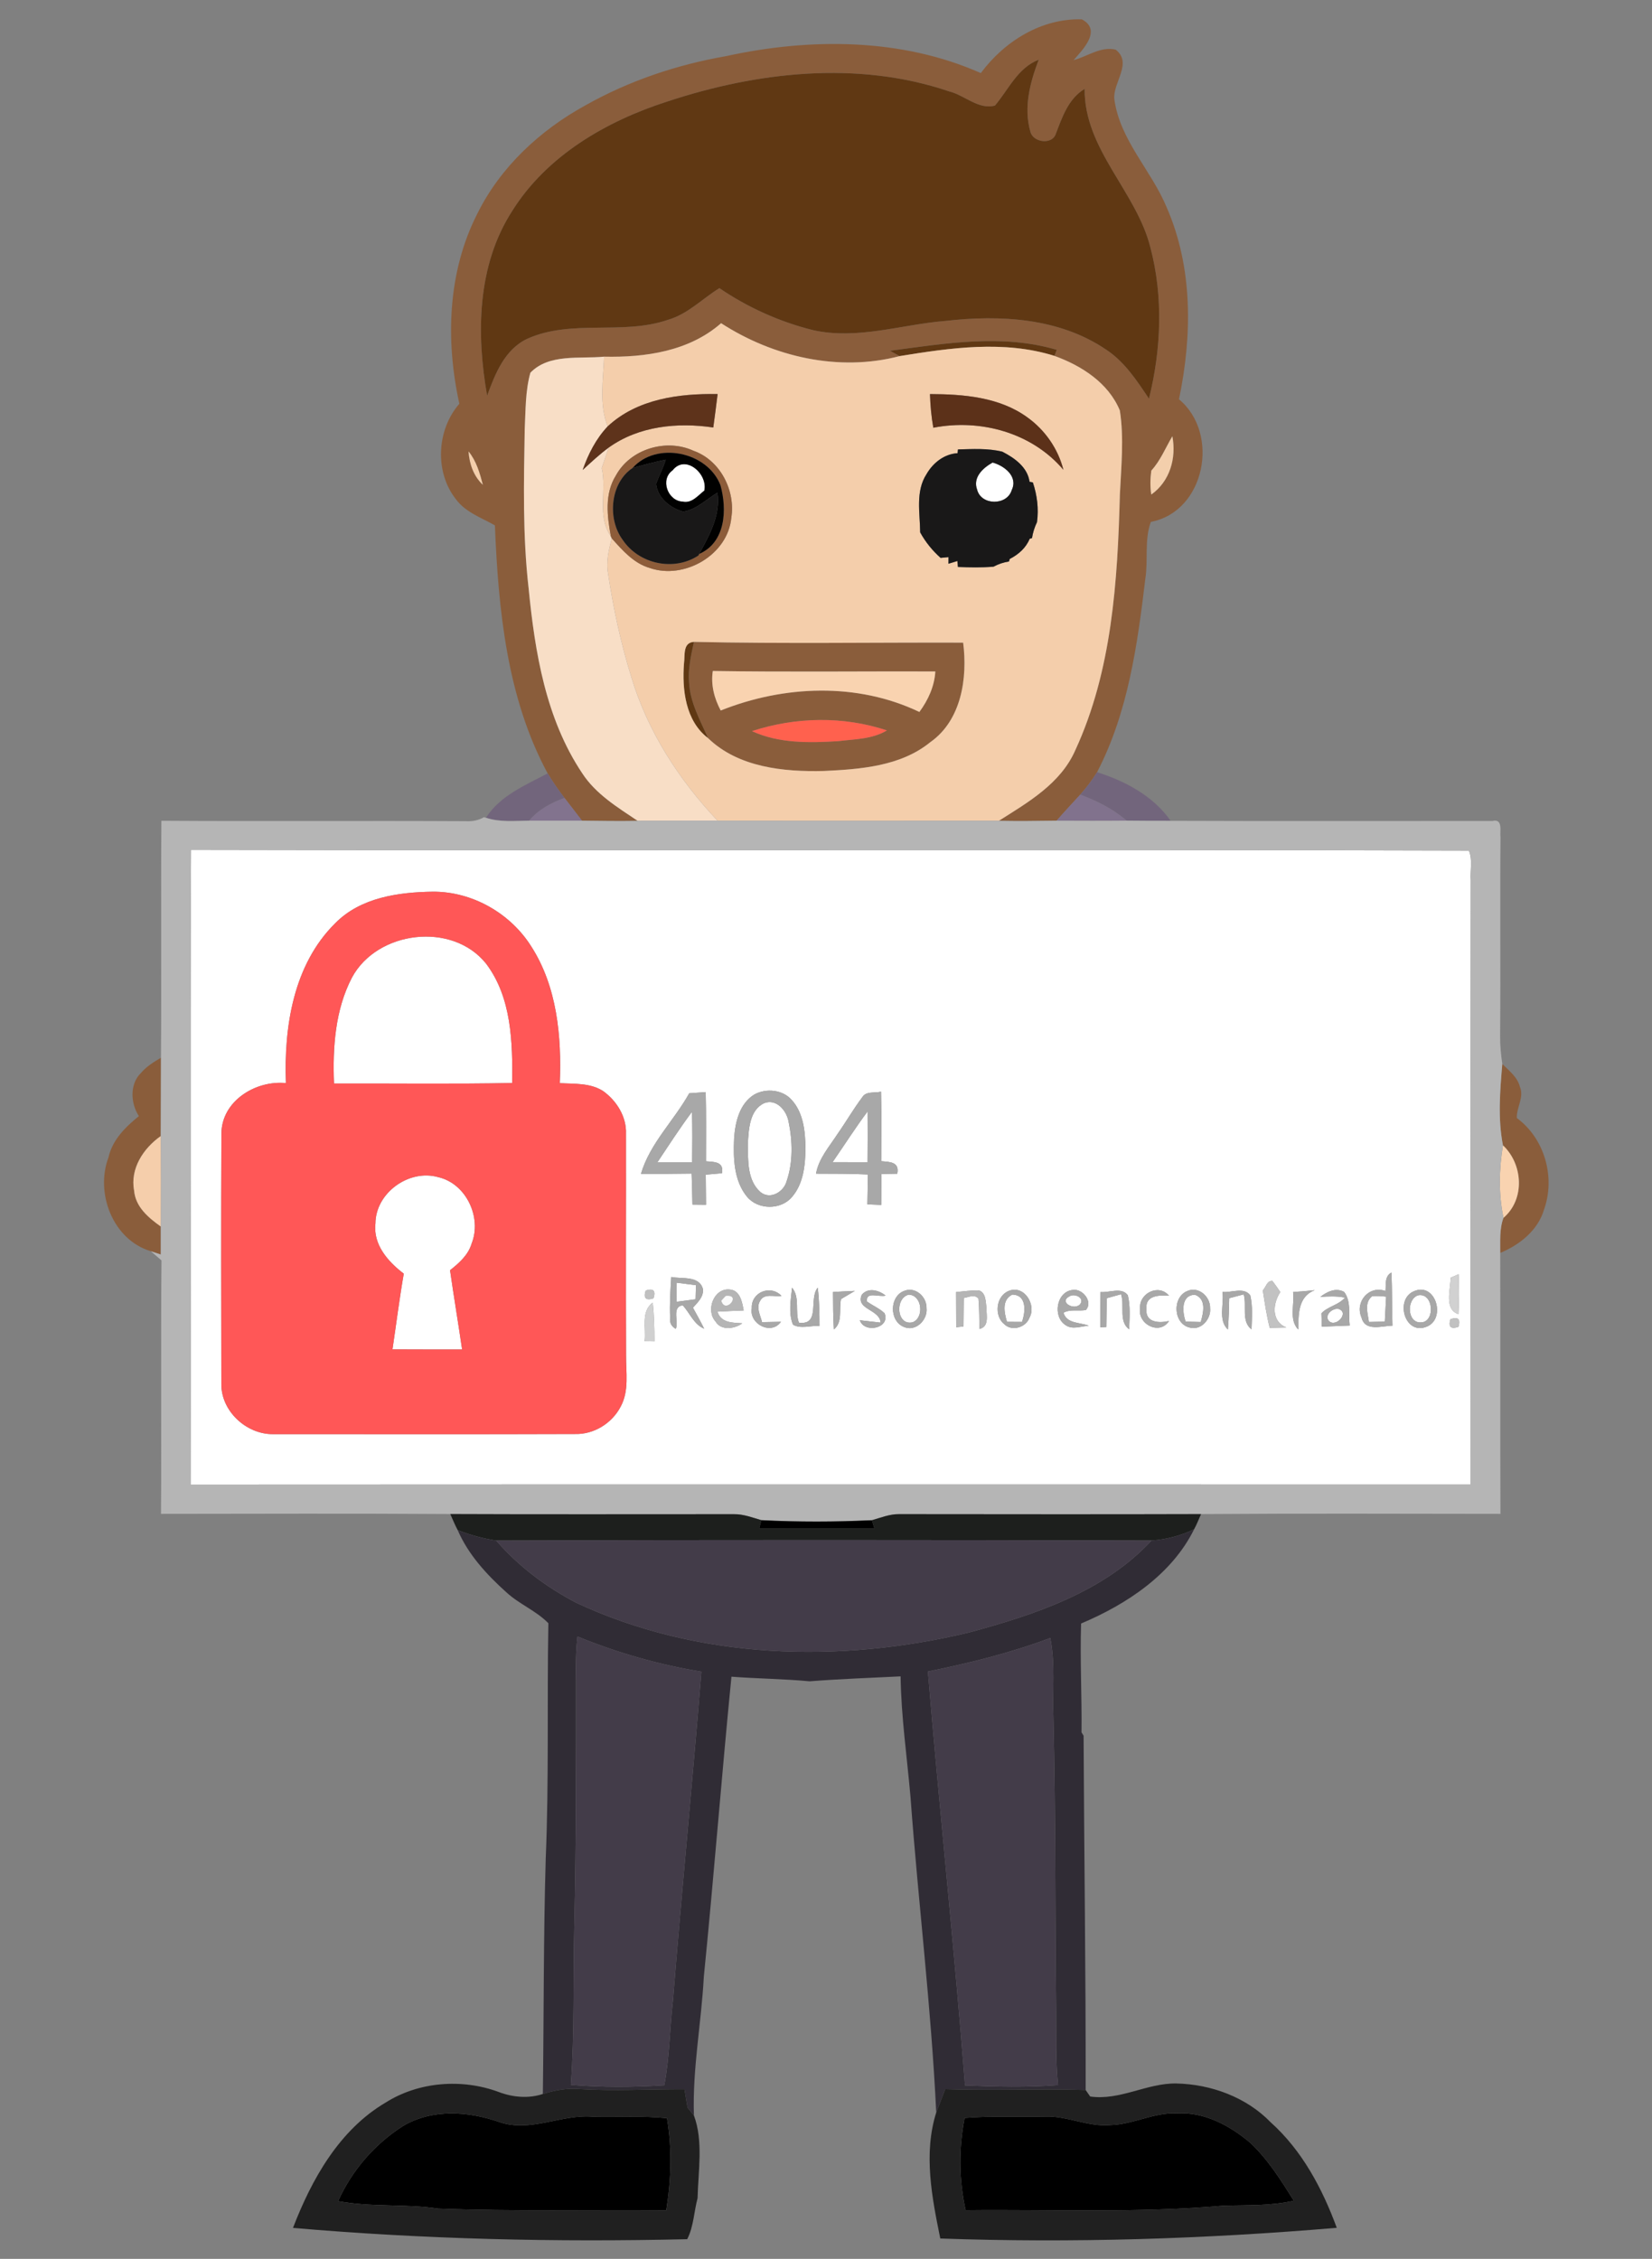 <?xml version="1.0" encoding="UTF-8" ?>
<!DOCTYPE svg PUBLIC "-//W3C//DTD SVG 1.1//EN" "http://www.w3.org/Graphics/SVG/1.1/DTD/svg11.dtd">
<svg width="351pt" height="480pt" viewBox="0 0 351 480" version="1.1" xmlns="http://www.w3.org/2000/svg">
<rect x="0" y="0" width="351" height="480" fill="#808080" stroke="none"/>
<g id="#ffffffff">
<path fill="#ffffff" opacity="1.00" d=" M 142.91 99.94 C 145.64 96.46 150.43 100.70 149.65 104.25 C 148.29 105.30 147.00 107.02 145.04 106.59 C 141.90 106.47 140.17 101.89 142.91 99.94 Z" />
<path fill="#ffffff" opacity="1.00" d=" M 207.61 104.05 C 206.64 101.44 208.86 99.42 210.90 98.29 C 213.37 98.96 216.36 101.24 214.96 104.14 C 213.97 107.48 208.46 107.44 207.61 104.05 Z" />
<path fill="#ffffff" opacity="1.00" d=" M 40.50 315.47 C 40.59 270.51 40.40 225.55 40.59 180.59 C 131.09 180.79 221.60 180.48 312.09 180.75 C 312.92 182.68 312.34 184.96 312.48 187.03 C 312.43 229.84 312.46 272.64 312.47 315.45 C 221.81 315.45 131.16 315.42 40.50 315.47 M 71.22 196.19 C 62.34 204.96 60.30 218.19 60.75 230.15 C 54.31 229.52 47.05 233.96 47.04 240.94 C 46.96 258.65 46.99 276.36 47.03 294.07 C 46.95 299.80 52.28 304.76 57.92 304.75 C 79.31 304.74 100.71 304.80 122.10 304.72 C 126.17 304.86 130.05 302.45 131.90 298.85 C 133.69 295.52 132.99 291.61 133.02 288.00 C 132.95 272.32 133.03 256.63 133.00 240.95 C 133.15 237.32 131.03 233.92 128.15 231.85 C 125.43 230.09 122.04 230.34 118.94 230.16 C 119.34 220.23 118.37 209.68 112.88 201.12 C 108.45 194.07 100.36 189.45 92.01 189.48 C 84.67 189.58 76.61 190.70 71.22 196.19 M 146.44 232.32 C 143.21 238.12 138.07 242.99 136.19 249.43 C 139.78 249.46 143.36 249.43 146.95 249.38 C 147.03 251.58 147.08 253.78 147.12 255.98 C 147.84 255.99 149.29 256.00 150.01 256.01 C 150.00 253.87 149.97 251.74 149.95 249.61 C 151.09 249.51 152.24 249.41 153.39 249.31 C 153.86 246.84 151.78 246.90 150.00 246.77 C 150.01 241.87 150.06 236.97 149.94 232.07 C 148.77 232.15 147.60 232.23 146.44 232.32 M 160.32 232.55 C 157.12 234.47 156.19 238.49 155.97 241.97 C 155.79 246.16 155.92 250.88 158.71 254.29 C 161.05 257.14 165.96 257.16 168.31 254.31 C 170.72 251.49 171.10 247.56 171.14 244.00 C 171.09 240.44 170.72 236.50 168.22 233.74 C 166.29 231.55 162.83 231.20 160.32 232.55 M 183.20 233.17 C 181.31 235.67 179.76 238.39 177.96 240.95 C 176.22 243.64 173.96 246.14 173.38 249.40 C 177.05 249.42 180.73 249.39 184.40 249.57 C 184.36 251.69 184.32 253.80 184.29 255.92 C 185.03 255.95 186.50 256.01 187.24 256.04 C 187.25 253.85 187.27 251.66 187.28 249.47 C 188.12 249.45 189.80 249.42 190.64 249.41 C 191.16 246.88 189.05 246.90 187.23 246.75 C 187.26 241.82 187.33 236.90 187.19 231.97 C 185.89 232.33 184.02 231.79 183.20 233.17 M 294.37 274.34 C 290.88 273.06 287.82 276.65 289.28 279.96 C 290.05 283.04 293.59 281.73 295.86 281.70 C 295.73 277.94 295.81 274.17 295.64 270.41 C 294.14 271.22 294.51 272.94 294.37 274.34 M 308.22 271.51 C 308.18 273.96 306.79 278.27 309.88 279.24 C 310.03 276.41 310.04 273.58 309.92 270.76 C 309.49 270.94 308.64 271.32 308.22 271.51 M 142.38 280.01 C 142.25 281.08 142.65 281.87 143.59 282.38 C 144.23 280.86 142.67 277.60 145.07 277.39 C 146.59 279.02 147.41 281.43 149.61 282.34 C 148.86 280.83 148.05 279.35 147.23 277.88 C 148.23 276.75 149.53 275.59 149.35 273.91 C 148.54 270.99 144.88 271.83 142.62 271.35 C 142.44 274.23 142.26 277.12 142.38 280.01 M 268.31 274.19 C 268.72 276.86 269.11 279.54 269.78 282.17 C 270.66 282.14 272.43 282.10 273.31 282.08 C 270.07 280.79 270.39 277.01 272.03 274.55 C 271.49 273.74 270.92 272.96 270.34 272.19 C 269.20 272.10 268.97 273.53 268.31 274.19 M 137.19 274.23 C 136.66 275.86 137.22 276.41 138.85 275.89 C 139.37 274.26 138.82 273.71 137.19 274.23 M 152.03 280.81 C 153.20 282.81 156.09 282.39 157.71 281.20 C 155.64 281.05 153.18 281.14 152.43 278.72 C 154.29 278.61 156.15 278.54 158.01 278.47 C 157.68 276.68 157.26 274.14 154.97 274.01 C 151.63 273.73 149.91 278.48 152.03 280.81 M 159.73 278.00 C 159.13 281.33 163.85 283.82 165.93 280.87 C 164.92 280.89 162.91 280.93 161.91 280.95 C 161.56 279.49 160.61 277.90 161.49 276.45 C 162.34 274.73 164.54 275.63 166.04 275.38 C 163.76 272.92 159.55 274.57 159.73 278.00 M 168.29 273.63 C 168.03 276.22 167.47 279.00 168.49 281.49 C 170.16 282.45 172.27 281.63 174.12 281.76 C 174.12 279.04 174.08 276.32 173.74 273.63 C 171.79 275.95 174.38 281.67 169.74 281.06 C 168.86 278.67 170.02 275.69 168.29 273.63 M 176.99 274.54 C 177.00 277.19 177.01 279.84 177.17 282.49 C 179.11 280.97 178.21 278.16 178.69 276.05 C 179.67 275.47 180.65 274.89 181.63 274.31 C 180.08 274.37 178.54 274.46 176.99 274.54 M 183.10 275.13 C 181.75 278.29 186.89 278.18 187.11 281.05 C 185.64 280.88 184.17 280.71 182.69 280.55 C 183.67 283.43 189.21 282.23 187.95 279.07 C 186.86 278.02 185.42 277.44 184.21 276.57 C 183.89 274.30 186.88 275.72 188.17 275.30 C 186.72 274.17 184.48 273.51 183.10 275.13 M 192.23 274.27 C 188.98 275.34 188.87 280.67 192.03 281.96 C 194.55 283.09 197.15 280.45 196.86 277.96 C 196.92 275.62 194.58 273.40 192.23 274.27 M 203.13 274.56 C 203.15 277.05 203.16 279.54 203.16 282.04 C 203.55 281.99 204.32 281.90 204.71 281.86 C 204.73 279.84 204.75 277.82 204.77 275.81 C 205.81 275.66 207.04 274.93 207.89 275.95 C 208.09 278.09 208.04 280.25 208.11 282.40 C 210.22 281.87 209.57 279.58 209.60 277.98 C 209.42 276.67 209.51 274.66 207.95 274.19 C 206.33 274.19 204.73 274.40 203.13 274.56 M 214.37 274.30 C 211.59 275.37 211.13 279.64 213.44 281.44 C 215.09 282.98 218.00 282.04 218.74 279.99 C 220.24 277.25 217.61 273.02 214.37 274.30 M 226.37 281.56 C 227.85 282.64 229.71 281.79 231.34 281.71 C 229.47 280.98 226.61 281.31 225.96 278.94 C 227.39 278.16 229.14 278.65 230.70 278.38 C 232.31 276.67 230.04 273.77 227.94 274.11 C 224.46 274.44 223.60 279.75 226.37 281.56 M 233.83 274.55 C 233.80 277.04 233.79 279.54 233.79 282.04 L 235.06 281.98 C 235.09 279.94 235.12 277.90 235.15 275.86 C 236.16 275.58 237.18 275.30 238.19 275.02 C 239.00 277.41 237.62 280.81 239.91 282.47 C 239.99 280.06 240.20 277.60 239.63 275.24 C 238.29 273.43 235.73 274.73 233.83 274.55 M 242.23 277.98 C 241.65 281.37 246.37 283.84 248.38 280.70 C 246.28 281.20 243.27 281.08 243.59 278.10 C 243.30 275.22 246.35 275.18 248.37 275.34 C 246.25 272.73 242.02 274.79 242.23 277.98 M 252.34 274.31 C 248.97 275.59 249.26 281.42 252.90 282.13 C 255.26 282.72 257.37 280.21 257.11 277.97 C 257.19 275.58 254.71 273.30 252.34 274.31 M 259.74 274.53 C 260.12 277.13 258.75 280.48 260.89 282.52 C 261.07 280.30 261.13 278.08 261.17 275.86 C 262.19 275.58 263.22 275.31 264.25 275.05 C 264.95 277.45 263.66 280.78 265.91 282.48 C 265.99 280.08 266.19 277.64 265.65 275.27 C 264.31 273.42 261.67 274.73 259.74 274.53 M 274.74 274.55 C 275.09 277.15 273.81 280.42 275.84 282.52 C 275.89 279.28 275.77 275.54 279.34 274.15 C 277.80 274.32 276.27 274.46 274.74 274.55 M 280.52 275.59 C 282.26 275.46 284.03 275.38 285.76 275.74 C 284.42 277.34 282.14 277.58 280.76 279.08 C 280.78 279.79 280.83 281.20 280.85 281.91 C 282.82 281.83 284.79 281.75 286.77 281.67 C 286.47 279.30 287.13 276.52 285.57 274.51 C 283.79 273.57 281.94 274.49 280.52 275.59 M 300.40 274.39 C 296.35 276.11 298.44 283.69 302.99 281.96 C 307.38 280.42 305.09 272.30 300.40 274.39 M 136.95 284.99 C 137.48 285.00 138.53 285.02 139.05 285.03 C 139.05 282.28 138.98 279.54 138.69 276.81 C 136.10 278.67 137.30 282.27 136.95 284.99 M 308.17 280.33 C 307.68 281.96 308.25 282.50 309.88 281.94 C 310.36 280.30 309.79 279.76 308.17 280.33 Z" />
<path fill="#ffffff" opacity="1.00" d=" M 74.79 207.71 C 80.15 197.76 96.09 195.79 103.27 204.76 C 108.71 211.95 108.93 221.50 108.82 230.13 C 96.21 230.38 83.59 230.19 70.97 230.24 C 70.67 222.60 71.19 214.60 74.79 207.71 Z" />
<path fill="#ffffff" opacity="1.00" d=" M 162.38 234.41 C 164.98 233.42 167.11 235.98 167.54 238.31 C 168.41 242.45 168.52 246.94 167.14 250.99 C 166.53 253.26 163.71 254.97 161.63 253.36 C 158.71 250.86 158.95 246.55 158.89 243.05 C 159.09 240.03 159.20 235.89 162.38 234.41 Z" />
<path fill="#ffffff" opacity="1.00" d=" M 139.69 246.96 C 142.10 243.36 144.44 239.71 147.03 236.25 C 147.13 239.82 147.10 243.39 147.06 246.96 C 144.60 246.97 142.15 246.97 139.69 246.96 Z" />
<path fill="#ffffff" opacity="1.00" d=" M 176.90 246.95 C 179.38 243.37 181.72 239.68 184.33 236.18 C 184.37 239.78 184.34 243.37 184.32 246.97 C 181.84 246.97 179.37 246.96 176.90 246.95 Z" />
<path fill="#ffffff" opacity="1.00" d=" M 79.77 259.99 C 79.79 253.48 86.91 248.37 93.10 250.14 C 99.05 251.48 102.43 258.72 100.20 264.27 C 99.48 266.70 97.53 268.40 95.62 269.92 C 96.42 275.53 97.36 281.13 98.18 286.75 C 93.25 286.75 88.32 286.76 83.39 286.73 C 84.19 281.37 84.86 275.99 85.79 270.65 C 82.46 268.11 79.25 264.51 79.77 259.99 Z" />
<path fill="#ffffff" opacity="1.00" d=" M 143.78 272.57 C 145.14 272.74 146.50 272.91 147.87 273.09 C 147.85 273.84 147.81 275.34 147.79 276.09 C 146.45 276.27 145.10 276.45 143.75 276.62 C 143.76 275.61 143.77 273.58 143.78 272.57 Z" />
<path fill="#ffffff" opacity="1.00" d=" M 193.07 275.11 C 195.99 275.20 196.38 280.09 193.89 280.98 C 190.50 281.78 190.08 275.85 193.07 275.11 Z" />
<path fill="#ffffff" opacity="1.00" d=" M 215.07 275.10 C 218.23 275.14 217.90 278.80 217.14 280.90 C 216.34 280.89 214.75 280.88 213.95 280.88 C 213.37 278.90 212.79 276.25 215.07 275.10 Z" />
<path fill="#ffffff" opacity="1.00" d=" M 227.28 275.44 C 228.25 274.82 230.38 275.69 229.59 277.01 C 228.45 278.69 224.76 276.68 227.28 275.44 Z" />
<path fill="#ffffff" opacity="1.00" d=" M 251.90 280.84 C 251.22 278.82 250.86 275.19 253.90 275.13 C 256.39 276.07 255.68 278.97 255.12 280.92 C 254.32 280.90 252.71 280.86 251.90 280.84 Z" />
<path fill="#ffffff" opacity="1.00" d=" M 291.55 275.42 C 292.54 275.37 293.52 275.41 294.51 275.53 C 294.42 277.30 294.33 279.07 294.23 280.84 C 293.38 280.85 291.70 280.89 290.85 280.91 C 290.61 279.06 289.80 276.81 291.55 275.42 Z" />
<path fill="#ffffff" opacity="1.00" d=" M 301.28 275.25 C 304.62 274.59 305.00 280.93 301.94 281.00 C 298.96 281.22 298.79 276.09 301.28 275.25 Z" />
<path fill="#ffffff" opacity="1.00" d=" M 284.37 278.14 C 286.82 278.87 283.85 282.24 282.31 280.67 C 281.34 279.42 283.12 277.93 284.37 278.14 Z" />
</g>
<g id="#8a5d3bff">
<path fill="#8a5d3b" opacity="1.00" d=" M 208.39 15.53 C 213.41 8.77 221.28 3.86 229.86 4.11 C 234.14 6.39 230.15 10.46 228.10 12.78 C 231.05 12.00 233.87 9.80 237.04 10.55 C 240.72 13.39 236.42 17.53 236.76 21.05 C 237.92 29.76 244.62 36.18 247.88 44.06 C 253.49 56.87 253.31 71.37 250.50 84.85 C 259.25 92.11 256.08 108.70 244.52 110.90 C 243.11 114.76 243.98 118.96 243.35 122.96 C 241.68 136.98 239.69 151.41 233.09 164.09 C 232.04 165.78 230.84 167.38 229.51 168.86 C 227.84 170.70 226.13 172.51 224.50 174.39 C 220.40 174.45 216.31 174.50 212.22 174.42 C 218.46 170.47 225.37 166.50 228.47 159.41 C 236.29 142.48 237.45 123.42 237.94 105.05 C 238.22 99.13 238.85 93.11 237.93 87.22 C 235.51 81.36 229.79 77.70 224.03 75.62 C 224.16 75.30 224.41 74.66 224.53 74.34 C 212.92 70.91 200.82 72.97 189.10 74.54 C 189.61 74.82 190.63 75.38 191.15 75.67 C 178.22 79.07 164.29 75.85 153.21 68.68 C 146.40 74.66 137.10 75.98 128.35 75.79 C 123.15 76.30 116.67 75.09 112.69 79.20 C 111.61 83.07 111.69 87.14 111.49 91.12 C 111.29 102.44 111.03 113.80 112.32 125.06 C 113.66 138.63 115.96 152.73 123.69 164.29 C 126.57 168.74 131.19 171.54 135.49 174.43 C 131.55 174.50 127.60 174.44 123.66 174.39 C 122.43 172.77 121.18 171.17 119.94 169.56 C 118.66 167.88 117.44 166.15 116.36 164.34 C 107.69 148.29 105.89 129.57 105.15 111.64 C 102.27 109.99 98.93 108.88 96.86 106.08 C 92.30 100.29 92.78 91.31 97.60 85.80 C 94.64 72.37 95.09 57.78 101.44 45.36 C 106.34 35.47 114.79 27.64 124.40 22.38 C 133.63 17.17 143.83 13.75 154.26 11.93 C 172.08 8.03 191.50 8.03 208.39 15.53 M 211.40 22.43 C 207.92 23.39 204.92 20.21 201.66 19.42 C 182.24 12.82 160.85 15.25 141.70 21.60 C 128.78 25.76 116.16 33.09 108.82 44.84 C 101.36 56.40 101.18 70.95 103.50 84.08 C 105.21 79.41 107.23 74.25 112.04 71.98 C 121.51 67.75 132.27 71.30 141.95 67.95 C 146.14 66.74 149.22 63.47 152.85 61.23 C 158.88 65.34 165.65 68.38 172.73 70.15 C 182.19 72.27 191.55 68.93 200.95 68.19 C 212.44 66.87 224.98 67.54 234.86 74.19 C 238.88 76.77 241.52 80.83 244.12 84.72 C 246.72 74.28 247.19 63.07 244.43 52.61 C 241.44 40.65 230.36 31.80 230.45 18.89 C 226.99 20.98 225.69 24.88 224.33 28.44 C 223.54 30.86 219.44 30.27 218.92 27.96 C 217.44 22.84 218.86 17.50 220.70 12.68 C 216.20 14.44 214.31 19.00 211.40 22.43 M 244.62 100.00 C 244.39 101.69 244.35 103.40 244.61 105.09 C 248.56 102.30 249.98 97.34 249.09 92.71 C 247.63 95.16 246.57 97.87 244.62 100.00 M 99.55 95.93 C 99.73 98.57 100.62 101.17 102.59 103.02 C 101.94 100.52 101.21 97.96 99.55 95.93 Z" />
<path fill="#8a5d3b" opacity="1.00" d=" M 147.44 136.40 C 166.50 136.82 185.57 136.50 204.64 136.56 C 205.61 144.07 204.28 153.06 197.66 157.71 C 191.36 162.84 182.82 163.46 175.03 163.83 C 166.49 164.04 156.87 163.08 150.43 156.84 C 148.75 153.02 146.60 149.23 146.40 144.97 C 146.16 142.07 146.84 139.21 147.44 136.40 M 153.13 150.98 C 166.54 145.62 182.14 144.97 195.34 151.29 C 197.20 148.76 198.54 145.86 198.73 142.68 C 182.97 142.63 167.21 142.83 151.45 142.58 C 151.00 145.52 151.75 148.39 153.13 150.98 M 159.77 155.36 C 165.46 157.99 171.96 157.87 178.08 157.49 C 181.58 157.06 185.33 157.09 188.44 155.21 C 179.15 152.13 169.05 152.34 159.77 155.36 Z" />
<path fill="#8a5d3b" opacity="1.00" d=" M 29.94 228.01 C 31.11 226.63 32.66 225.67 34.20 224.76 C 34.17 230.31 34.19 235.86 34.15 241.41 C 30.48 244.00 27.62 248.30 28.49 252.97 C 28.77 256.45 31.53 258.76 34.16 260.63 C 34.17 262.61 34.17 264.59 34.16 266.58 C 33.63 266.40 32.58 266.06 32.05 265.88 C 23.97 263.47 20.19 253.53 23.05 245.94 C 23.88 242.22 26.65 239.48 29.51 237.17 C 27.75 234.50 27.51 230.36 29.94 228.01 Z" />
<path fill="#8a5d3b" opacity="1.00" d=" M 319.33 243.37 C 318.22 237.70 318.71 231.81 319.19 226.09 C 320.62 227.52 322.41 228.86 322.93 230.93 C 323.89 233.16 322.18 235.33 322.28 237.58 C 328.19 241.92 330.52 250.17 328.06 257.03 C 326.76 261.46 322.87 264.53 318.75 266.24 C 318.78 263.75 318.56 261.17 319.44 258.79 C 324.06 254.84 323.61 247.40 319.33 243.37 Z" />
</g>
<g id="#603813ff">
<path fill="#603813" opacity="1.00" d=" M 211.40 22.43 C 214.31 19.00 216.20 14.44 220.70 12.68 C 218.86 17.50 217.44 22.84 218.92 27.96 C 219.44 30.27 223.54 30.86 224.33 28.44 C 225.69 24.88 226.99 20.98 230.45 18.89 C 230.36 31.80 241.44 40.65 244.43 52.61 C 247.19 63.07 246.72 74.28 244.12 84.72 C 241.52 80.83 238.88 76.77 234.86 74.19 C 224.98 67.54 212.44 66.87 200.95 68.19 C 191.55 68.93 182.19 72.27 172.73 70.15 C 165.65 68.38 158.88 65.34 152.85 61.23 C 149.22 63.47 146.14 66.74 141.95 67.95 C 132.27 71.30 121.51 67.75 112.04 71.98 C 107.23 74.25 105.21 79.41 103.50 84.08 C 101.18 70.95 101.36 56.40 108.82 44.84 C 116.16 33.09 128.78 25.76 141.70 21.60 C 160.85 15.25 182.24 12.82 201.66 19.42 C 204.92 20.21 207.92 23.39 211.40 22.43 Z" />
<path fill="#603813" opacity="1.00" d=" M 189.10 74.54 C 200.82 72.97 212.92 70.91 224.53 74.34 C 224.41 74.66 224.16 75.30 224.03 75.62 C 213.31 72.27 201.99 73.91 191.15 75.67 C 190.63 75.38 189.61 74.82 189.10 74.54 Z" />
<path fill="#603813" opacity="1.00" d=" M 145.33 140.93 C 145.57 139.24 145.03 136.54 147.44 136.40 C 146.84 139.21 146.16 142.07 146.40 144.97 C 146.60 149.23 148.75 153.02 150.43 156.84 C 145.64 153.20 144.89 146.52 145.33 140.93 Z" />
</g>
<g id="#f4ceabff">
<path fill="#f4ceab" opacity="1.00" d=" M 128.35 75.79 C 137.10 75.98 146.40 74.66 153.21 68.68 C 164.29 75.85 178.22 79.07 191.15 75.67 C 201.99 73.91 213.31 72.27 224.03 75.62 C 229.79 77.70 235.51 81.36 237.93 87.22 C 238.85 93.11 238.22 99.13 237.94 105.05 C 237.45 123.42 236.29 142.48 228.47 159.41 C 225.37 166.50 218.46 170.47 212.22 174.42 C 192.30 174.41 172.38 174.47 152.47 174.40 C 144.26 165.73 137.60 155.40 134.15 143.91 C 131.92 136.74 130.33 129.37 129.21 121.95 C 128.73 119.40 129.33 116.86 129.99 114.41 C 132.25 116.94 134.66 119.71 138.04 120.69 C 145.36 123.24 154.64 117.95 155.38 110.03 C 156.30 104.20 153.02 97.79 147.33 95.78 C 141.56 93.13 133.95 95.38 130.87 101.02 C 128.42 104.90 129.00 109.69 129.79 113.98 C 126.77 109.62 128.97 104.30 127.85 99.47 C 128.34 98.01 128.84 96.56 129.34 95.10 C 135.73 90.52 143.96 89.71 151.55 90.84 C 151.87 88.47 152.19 86.11 152.47 83.74 C 144.26 83.60 135.36 84.77 129.11 90.61 C 127.25 85.85 128.18 80.74 128.35 75.79 M 198.30 90.89 C 208.30 88.95 219.24 91.92 225.94 99.83 C 224.81 95.37 222.04 91.38 218.30 88.70 C 212.38 84.37 204.69 83.76 197.59 83.74 C 197.67 86.14 197.88 88.53 198.30 90.89 M 196.87 100.73 C 194.47 104.41 195.47 109.00 195.51 113.13 C 196.63 115.18 198.11 117.00 199.85 118.55 C 200.27 118.51 201.11 118.43 201.53 118.39 L 201.52 119.79 C 201.99 119.65 202.93 119.36 203.41 119.21 L 203.53 120.48 C 206.05 120.57 208.57 120.63 211.09 120.42 C 212.12 119.86 213.22 119.49 214.39 119.31 L 214.52 118.79 C 216.37 117.84 217.97 116.46 218.77 114.50 L 219.27 114.34 C 219.46 113.16 219.81 112.03 220.33 110.96 C 220.72 108.10 220.36 105.23 219.45 102.51 L 218.75 102.38 C 218.33 99.27 215.55 97.31 212.96 95.98 C 209.87 95.22 206.68 95.43 203.54 95.50 L 203.45 96.30 C 200.62 96.47 198.25 98.34 196.87 100.73 M 145.33 140.93 C 144.89 146.52 145.64 153.20 150.43 156.84 C 156.87 163.08 166.49 164.04 175.03 163.83 C 182.82 163.46 191.36 162.84 197.66 157.71 C 204.28 153.06 205.61 144.07 204.64 136.56 C 185.57 136.50 166.50 136.82 147.44 136.40 C 145.03 136.54 145.57 139.24 145.33 140.93 Z" />
<path fill="#f4ceab" opacity="1.00" d=" M 99.55 95.93 C 101.21 97.96 101.94 100.52 102.59 103.02 C 100.62 101.17 99.73 98.57 99.55 95.93 Z" />
</g>
<g id="#f8dec6ff">
<path fill="#f8dec6" opacity="1.00" d=" M 112.69 79.20 C 116.67 75.09 123.15 76.30 128.35 75.79 C 128.18 80.74 127.25 85.85 129.11 90.61 C 126.63 93.24 124.98 96.49 123.80 99.87 C 125.59 98.22 127.37 96.55 129.34 95.10 C 128.84 96.56 128.34 98.01 127.85 99.47 C 128.97 104.30 126.77 109.62 129.79 113.98 L 129.99 114.41 C 129.33 116.86 128.73 119.40 129.21 121.95 C 130.33 129.37 131.92 136.74 134.15 143.91 C 137.60 155.40 144.26 165.73 152.47 174.40 C 146.81 174.42 141.15 174.40 135.49 174.43 C 131.19 171.54 126.57 168.74 123.69 164.29 C 115.96 152.73 113.66 138.63 112.32 125.06 C 111.03 113.80 111.29 102.44 111.49 91.12 C 111.69 87.14 111.61 83.07 112.69 79.20 Z" />
</g>
<g id="#5e331bff">
<path fill="#5e331b" opacity="1.00" d=" M 129.11 90.61 C 135.36 84.77 144.26 83.60 152.47 83.74 C 152.19 86.11 151.87 88.47 151.55 90.84 C 143.96 89.71 135.73 90.52 129.34 95.10 C 127.37 96.55 125.59 98.22 123.80 99.87 C 124.98 96.49 126.63 93.24 129.11 90.61 Z" />
</g>
<g id="#5c3119ff">
<path fill="#5c3119" opacity="1.00" d=" M 198.30 90.89 C 197.88 88.53 197.67 86.14 197.59 83.74 C 204.69 83.76 212.38 84.37 218.30 88.70 C 222.04 91.38 224.81 95.37 225.94 99.83 C 219.24 91.92 208.30 88.95 198.30 90.89 Z" />
</g>
<g id="#8d5c39ff">
<path fill="#8d5c39" opacity="1.00" d=" M 130.87 101.02 C 133.95 95.38 141.56 93.13 147.33 95.78 C 153.02 97.79 156.30 104.20 155.38 110.03 C 154.64 117.95 145.36 123.24 138.04 120.69 C 134.66 119.71 132.25 116.94 129.99 114.41 L 129.79 113.98 C 129.00 109.69 128.42 104.90 130.87 101.02 M 134.41 99.44 C 129.67 102.57 128.98 110.22 132.29 114.70 C 135.73 119.87 143.18 121.48 148.40 118.04 L 148.56 117.71 C 154.21 115.23 154.50 108.26 153.08 103.12 C 150.34 95.97 139.48 93.73 134.41 99.44 Z" />
</g>
<g id="#f3cfacff">
<path fill="#f3cfac" opacity="1.00" d=" M 244.62 100.00 C 246.57 97.87 247.63 95.16 249.09 92.71 C 249.98 97.34 248.56 102.30 244.61 105.09 C 244.35 103.40 244.39 101.69 244.62 100.00 Z" />
</g>
<g id="#191818ff">
<path fill="#191818" opacity="1.00" d=" M 196.87 100.73 C 198.25 98.34 200.62 96.47 203.45 96.30 L 203.54 95.50 C 206.68 95.43 209.87 95.22 212.96 95.98 C 215.55 97.31 218.33 99.27 218.75 102.38 L 219.45 102.51 C 220.36 105.23 220.72 108.10 220.33 110.96 C 219.81 112.03 219.46 113.16 219.27 114.34 L 218.77 114.50 C 217.97 116.46 216.37 117.84 214.52 118.79 L 214.39 119.31 C 213.22 119.49 212.12 119.86 211.09 120.42 C 208.57 120.63 206.05 120.57 203.53 120.48 L 203.41 119.21 C 202.93 119.36 201.99 119.65 201.52 119.79 L 201.53 118.39 C 201.11 118.43 200.27 118.51 199.85 118.55 C 198.11 117.00 196.63 115.18 195.51 113.13 C 195.47 109.00 194.47 104.41 196.87 100.73 M 207.61 104.05 C 208.46 107.44 213.97 107.48 214.96 104.14 C 216.36 101.24 213.37 98.96 210.90 98.29 C 208.86 99.42 206.64 101.44 207.61 104.05 Z" />
<path fill="#191818" opacity="1.00" d=" M 134.41 99.44 C 136.74 98.80 139.08 98.16 141.45 97.68 C 140.91 99.45 140.01 101.08 139.40 102.82 C 139.68 105.77 142.44 108.02 145.18 108.72 C 147.97 108.28 150.09 106.11 152.43 104.69 C 153.12 109.50 150.76 113.66 148.56 117.71 L 148.40 118.04 C 143.18 121.48 135.73 119.87 132.29 114.70 C 128.98 110.22 129.67 102.57 134.41 99.44 Z" />
</g>
<g id="#010100ff">
<path fill="#010100" opacity="1.00" d=" M 134.41 99.44 C 139.48 93.73 150.34 95.97 153.08 103.12 C 154.50 108.26 154.21 115.23 148.56 117.71 C 150.76 113.66 153.12 109.50 152.43 104.69 C 150.09 106.11 147.97 108.28 145.18 108.72 C 142.44 108.02 139.68 105.77 139.40 102.82 C 140.01 101.08 140.91 99.45 141.45 97.68 C 139.08 98.16 136.74 98.80 134.41 99.44 M 142.91 99.94 C 140.17 101.89 141.90 106.47 145.04 106.59 C 147.00 107.02 148.29 105.30 149.65 104.25 C 150.43 100.70 145.64 96.46 142.91 99.94 Z" />
</g>
<g id="#f9d3b0ff">
<path fill="#f9d3b0" opacity="1.00" d=" M 153.13 150.98 C 151.75 148.39 151.00 145.52 151.45 142.58 C 167.21 142.83 182.97 142.63 198.73 142.68 C 198.54 145.86 197.20 148.76 195.34 151.29 C 182.14 144.97 166.54 145.62 153.13 150.98 Z" />
<path fill="#f9d3b0" opacity="1.00" d=" M 319.44 258.79 C 318.38 253.70 318.50 248.48 319.33 243.37 C 323.61 247.40 324.06 254.84 319.44 258.79 Z" />
</g>
<g id="#ff614eff">
<path fill="#ff614e" opacity="1.00" d=" M 159.77 155.36 C 169.05 152.34 179.15 152.13 188.44 155.21 C 185.33 157.09 181.58 157.06 178.08 157.49 C 171.96 157.87 165.46 157.99 159.77 155.36 Z" />
</g>
<g id="#72657cff">
<path fill="#72657c" opacity="1.00" d=" M 116.36 164.34 C 117.44 166.15 118.66 167.88 119.94 169.56 C 117.10 170.59 114.40 172.03 112.43 174.39 C 109.36 174.41 106.21 174.76 103.25 173.77 C 106.27 169.06 111.61 166.86 116.36 164.34 Z" />
<path fill="#72657c" opacity="1.00" d=" M 229.51 168.86 C 230.84 167.38 232.04 165.78 233.09 164.09 C 239.09 165.97 245.05 169.16 248.73 174.42 C 245.60 174.43 242.47 174.41 239.35 174.38 C 236.49 171.87 233.05 170.19 229.51 168.86 Z" />
</g>
<g id="#81728dff">
<path fill="#81728d" opacity="1.00" d=" M 224.50 174.39 C 226.13 172.51 227.84 170.70 229.51 168.86 C 233.05 170.19 236.49 171.87 239.35 174.38 C 234.40 174.43 229.45 174.41 224.50 174.39 Z" />
</g>
<g id="#82738eff">
<path fill="#82738e" opacity="1.00" d=" M 112.43 174.39 C 114.40 172.03 117.10 170.59 119.94 169.56 C 121.18 171.17 122.43 172.77 123.66 174.39 C 119.91 174.40 116.17 174.39 112.43 174.39 Z" />
</g>
<g id="#b5b5b5ff">
<path fill="#b5b5b5" opacity="1.00" d=" M 102.81 173.66 L 103.25 173.77 C 106.21 174.76 109.36 174.41 112.43 174.39 C 116.17 174.39 119.91 174.40 123.66 174.39 C 127.60 174.44 131.55 174.50 135.49 174.43 C 141.15 174.40 146.81 174.42 152.47 174.40 C 172.38 174.47 192.30 174.41 212.22 174.42 C 216.31 174.50 220.40 174.45 224.50 174.39 C 229.45 174.41 234.40 174.43 239.35 174.38 C 242.47 174.41 245.60 174.43 248.73 174.42 C 271.52 174.51 294.32 174.44 317.11 174.45 C 319.40 173.91 318.64 176.66 318.81 177.93 C 318.69 191.95 318.85 205.98 318.73 220.00 C 318.70 222.04 318.90 224.07 319.19 226.09 C 318.71 231.81 318.22 237.70 319.33 243.37 C 318.50 248.48 318.38 253.70 319.44 258.79 C 318.56 261.17 318.78 263.75 318.75 266.24 C 318.81 284.72 318.72 303.21 318.80 321.69 C 297.60 321.67 276.39 321.58 255.19 321.74 C 233.80 321.81 212.41 321.76 191.02 321.75 C 189.01 321.73 187.14 322.50 185.25 323.04 C 177.44 323.41 169.58 323.43 161.78 323.03 C 159.86 322.48 157.97 321.73 155.95 321.76 C 135.86 321.75 115.76 321.82 95.67 321.73 C 75.19 321.59 54.70 321.67 34.21 321.69 C 34.33 303.74 34.14 285.78 34.31 267.83 C 33.56 267.18 32.81 266.53 32.05 265.88 C 32.58 266.06 33.63 266.40 34.16 266.58 C 34.17 264.59 34.17 262.61 34.16 260.63 C 34.20 254.22 34.20 247.81 34.15 241.41 C 34.19 235.86 34.17 230.31 34.20 224.76 C 34.33 207.97 34.16 191.19 34.29 174.41 C 55.87 174.55 77.46 174.38 99.05 174.50 C 100.37 174.57 101.66 174.32 102.81 173.66 M 40.50 315.47 C 131.16 315.42 221.81 315.45 312.47 315.45 C 312.46 272.64 312.43 229.84 312.48 187.03 C 312.34 184.96 312.92 182.68 312.09 180.75 C 221.60 180.48 131.09 180.79 40.59 180.59 C 40.40 225.55 40.59 270.51 40.50 315.47 Z" />
<path fill="#b5b5b5" opacity="1.00" d=" M 152.03 280.81 C 149.91 278.48 151.63 273.73 154.97 274.01 C 157.26 274.14 157.68 276.68 158.01 278.47 C 156.15 278.54 154.29 278.61 152.43 278.72 C 153.18 281.14 155.64 281.05 157.71 281.20 C 156.09 282.39 153.20 282.81 152.03 280.81 M 154.19 275.37 C 153.95 275.63 153.48 276.13 153.24 276.38 C 154.08 279.41 157.72 274.95 154.19 275.37 Z" />
<path fill="#b5b5b5" opacity="1.00" d=" M 203.13 274.56 C 204.73 274.40 206.33 274.19 207.95 274.19 C 209.51 274.66 209.42 276.67 209.60 277.98 C 209.57 279.58 210.22 281.87 208.11 282.40 C 208.04 280.25 208.09 278.09 207.89 275.95 C 207.04 274.93 205.81 275.66 204.77 275.81 C 204.75 277.82 204.73 279.84 204.71 281.86 C 204.32 281.90 203.55 281.99 203.16 282.04 C 203.16 279.54 203.15 277.05 203.13 274.56 Z" />
</g>
<g id="#ff5757ff">
<path fill="#ff5757" opacity="1.00" d=" M 71.22 196.19 C 76.61 190.70 84.67 189.58 92.01 189.48 C 100.36 189.45 108.45 194.07 112.88 201.12 C 118.37 209.68 119.34 220.23 118.94 230.16 C 122.04 230.34 125.43 230.09 128.15 231.85 C 131.03 233.92 133.15 237.32 133.00 240.95 C 133.03 256.63 132.95 272.32 133.02 288.00 C 132.99 291.61 133.69 295.52 131.90 298.85 C 130.05 302.45 126.17 304.86 122.10 304.72 C 100.71 304.80 79.31 304.74 57.92 304.75 C 52.28 304.76 46.95 299.80 47.03 294.07 C 46.99 276.36 46.96 258.65 47.04 240.94 C 47.05 233.96 54.31 229.52 60.75 230.15 C 60.30 218.19 62.34 204.96 71.22 196.19 M 74.79 207.71 C 71.19 214.60 70.67 222.60 70.97 230.24 C 83.59 230.19 96.21 230.38 108.82 230.13 C 108.93 221.50 108.71 211.95 103.27 204.76 C 96.09 195.79 80.15 197.76 74.79 207.71 M 79.77 259.99 C 79.25 264.51 82.46 268.11 85.79 270.65 C 84.86 275.99 84.19 281.37 83.39 286.73 C 88.32 286.76 93.25 286.75 98.18 286.75 C 97.36 281.13 96.42 275.53 95.62 269.92 C 97.53 268.40 99.48 266.70 100.20 264.27 C 102.43 258.72 99.05 251.48 93.10 250.14 C 86.91 248.37 79.79 253.48 79.77 259.99 Z" />
</g>
<g id="#a8a8a8ff">
<path fill="#a8a8a8" opacity="1.00" d=" M 146.44 232.32 C 147.60 232.23 148.77 232.15 149.94 232.07 C 150.06 236.97 150.01 241.87 150.00 246.77 C 151.78 246.90 153.86 246.84 153.39 249.31 C 152.24 249.41 151.09 249.51 149.95 249.61 C 149.97 251.74 150.00 253.87 150.01 256.01 C 149.29 256.00 147.84 255.99 147.12 255.98 C 147.08 253.78 147.03 251.58 146.95 249.38 C 143.36 249.43 139.78 249.46 136.19 249.43 C 138.07 242.99 143.21 238.12 146.44 232.32 M 139.69 246.96 C 142.15 246.97 144.60 246.97 147.06 246.96 C 147.10 243.39 147.13 239.82 147.03 236.25 C 144.44 239.71 142.10 243.36 139.69 246.96 Z" />
<path fill="#a8a8a8" opacity="1.00" d=" M 160.32 232.55 C 162.83 231.20 166.29 231.55 168.22 233.74 C 170.72 236.50 171.09 240.44 171.14 244.00 C 171.10 247.56 170.72 251.49 168.31 254.31 C 165.96 257.16 161.05 257.14 158.71 254.29 C 155.92 250.88 155.79 246.16 155.97 241.97 C 156.19 238.49 157.12 234.47 160.32 232.55 M 162.38 234.41 C 159.20 235.89 159.09 240.03 158.89 243.05 C 158.95 246.55 158.71 250.86 161.63 253.36 C 163.71 254.97 166.53 253.26 167.14 250.99 C 168.52 246.94 168.41 242.45 167.54 238.31 C 167.11 235.98 164.98 233.42 162.38 234.41 Z" />
<path fill="#a8a8a8" opacity="1.00" d=" M 183.20 233.17 C 184.02 231.79 185.89 232.33 187.19 231.97 C 187.33 236.90 187.26 241.82 187.23 246.75 C 189.05 246.90 191.16 246.88 190.64 249.41 C 189.80 249.42 188.12 249.45 187.28 249.47 C 187.27 251.66 187.25 253.85 187.24 256.04 C 186.50 256.01 185.03 255.95 184.29 255.92 C 184.32 253.80 184.36 251.69 184.40 249.57 C 180.73 249.39 177.05 249.42 173.38 249.40 C 173.96 246.14 176.22 243.64 177.96 240.95 C 179.76 238.39 181.31 235.67 183.20 233.17 M 176.90 246.95 C 179.37 246.96 181.84 246.97 184.32 246.97 C 184.34 243.37 184.37 239.78 184.33 236.18 C 181.72 239.68 179.38 243.37 176.90 246.95 Z" />
<path fill="#a8a8a8" opacity="1.00" d=" M 294.37 274.34 C 294.51 272.94 294.14 271.22 295.64 270.41 C 295.81 274.17 295.73 277.94 295.86 281.70 C 293.59 281.73 290.05 283.04 289.28 279.96 C 287.82 276.65 290.88 273.06 294.37 274.34 M 291.55 275.42 C 289.80 276.81 290.61 279.06 290.85 280.91 C 291.70 280.89 293.38 280.85 294.23 280.84 C 294.33 279.07 294.42 277.30 294.51 275.53 C 293.52 275.41 292.54 275.37 291.55 275.42 Z" />
<path fill="#a8a8a8" opacity="1.00" d=" M 142.38 280.01 C 142.26 277.12 142.44 274.23 142.62 271.35 C 144.88 271.83 148.54 270.99 149.35 273.91 C 149.53 275.59 148.23 276.75 147.23 277.88 C 148.05 279.35 148.86 280.83 149.61 282.34 C 147.41 281.43 146.59 279.02 145.07 277.39 C 142.67 277.60 144.23 280.86 143.59 282.38 C 142.65 281.87 142.25 281.08 142.38 280.01 M 143.78 272.57 C 143.77 273.58 143.76 275.61 143.75 276.62 C 145.10 276.45 146.45 276.27 147.79 276.09 C 147.81 275.34 147.85 273.84 147.87 273.09 C 146.50 272.91 145.14 272.74 143.78 272.57 Z" />
<path fill="#a8a8a8" opacity="1.00" d=" M 159.73 278.00 C 159.55 274.57 163.76 272.92 166.04 275.38 C 164.54 275.63 162.34 274.73 161.49 276.45 C 160.61 277.90 161.56 279.49 161.91 280.95 C 162.91 280.93 164.92 280.89 165.93 280.87 C 163.85 283.82 159.13 281.33 159.73 278.00 Z" />
<path fill="#a8a8a8" opacity="1.00" d=" M 168.29 273.63 C 170.02 275.69 168.86 278.67 169.74 281.06 C 174.38 281.67 171.79 275.95 173.74 273.63 C 174.08 276.32 174.12 279.04 174.12 281.76 C 172.27 281.63 170.16 282.45 168.49 281.49 C 167.47 279.00 168.03 276.22 168.29 273.63 Z" />
<path fill="#a8a8a8" opacity="1.00" d=" M 176.99 274.54 C 178.54 274.46 180.08 274.37 181.63 274.31 C 180.65 274.89 179.67 275.47 178.69 276.05 C 178.21 278.16 179.11 280.97 177.17 282.49 C 177.01 279.84 177.00 277.19 176.99 274.54 Z" />
<path fill="#a8a8a8" opacity="1.00" d=" M 183.10 275.13 C 184.48 273.51 186.72 274.17 188.17 275.30 C 186.88 275.72 183.89 274.30 184.21 276.57 C 185.42 277.44 186.86 278.02 187.95 279.07 C 189.21 282.23 183.67 283.43 182.69 280.55 C 184.17 280.71 185.64 280.88 187.11 281.05 C 186.89 278.18 181.75 278.29 183.10 275.13 Z" />
<path fill="#a8a8a8" opacity="1.00" d=" M 192.23 274.27 C 194.58 273.40 196.92 275.62 196.86 277.96 C 197.15 280.45 194.55 283.09 192.03 281.96 C 188.87 280.67 188.98 275.34 192.23 274.27 M 193.07 275.11 C 190.08 275.85 190.50 281.78 193.89 280.98 C 196.38 280.09 195.99 275.20 193.07 275.11 Z" />
<path fill="#a8a8a8" opacity="1.00" d=" M 214.37 274.30 C 217.61 273.02 220.24 277.25 218.74 279.99 C 218.00 282.04 215.09 282.98 213.44 281.44 C 211.13 279.64 211.59 275.37 214.37 274.30 M 215.07 275.10 C 212.79 276.25 213.37 278.90 213.95 280.88 C 214.75 280.88 216.34 280.89 217.14 280.90 C 217.90 278.80 218.23 275.14 215.07 275.10 Z" />
<path fill="#a8a8a8" opacity="1.00" d=" M 226.37 281.56 C 223.60 279.75 224.46 274.44 227.94 274.11 C 230.04 273.77 232.31 276.67 230.70 278.38 C 229.14 278.65 227.39 278.16 225.96 278.94 C 226.61 281.31 229.47 280.98 231.34 281.71 C 229.71 281.79 227.85 282.64 226.37 281.56 M 227.28 275.44 C 224.76 276.68 228.45 278.69 229.59 277.01 C 230.38 275.69 228.25 274.82 227.28 275.44 Z" />
<path fill="#a8a8a8" opacity="1.00" d=" M 233.83 274.55 C 235.73 274.73 238.29 273.43 239.63 275.24 C 240.20 277.60 239.99 280.06 239.91 282.47 C 237.62 280.81 239.00 277.41 238.19 275.02 C 237.18 275.30 236.16 275.58 235.15 275.86 C 235.12 277.90 235.09 279.94 235.06 281.98 L 233.79 282.04 C 233.79 279.54 233.80 277.04 233.83 274.55 Z" />
<path fill="#a8a8a8" opacity="1.00" d=" M 242.23 277.98 C 242.02 274.79 246.25 272.73 248.37 275.34 C 246.35 275.18 243.30 275.22 243.59 278.10 C 243.27 281.08 246.28 281.20 248.38 280.70 C 246.37 283.84 241.65 281.37 242.23 277.98 Z" />
<path fill="#a8a8a8" opacity="1.00" d=" M 252.34 274.31 C 254.71 273.30 257.19 275.58 257.11 277.97 C 257.37 280.21 255.26 282.72 252.90 282.13 C 249.26 281.42 248.97 275.59 252.34 274.31 M 251.90 280.84 C 252.71 280.86 254.32 280.90 255.12 280.92 C 255.68 278.97 256.39 276.07 253.90 275.13 C 250.86 275.19 251.22 278.82 251.90 280.84 Z" />
<path fill="#a8a8a8" opacity="1.00" d=" M 259.74 274.53 C 261.67 274.73 264.31 273.42 265.65 275.27 C 266.19 277.64 265.99 280.08 265.91 282.48 C 263.66 280.78 264.95 277.45 264.25 275.05 C 263.22 275.31 262.19 275.58 261.17 275.86 C 261.13 278.08 261.07 280.30 260.89 282.52 C 258.75 280.48 260.12 277.13 259.74 274.53 Z" />
<path fill="#a8a8a8" opacity="1.00" d=" M 274.74 274.55 C 276.27 274.46 277.80 274.32 279.34 274.15 C 275.77 275.54 275.89 279.28 275.84 282.52 C 273.81 280.42 275.09 277.15 274.74 274.55 Z" />
<path fill="#a8a8a8" opacity="1.00" d=" M 280.52 275.59 C 281.94 274.49 283.79 273.57 285.57 274.51 C 287.13 276.52 286.47 279.30 286.77 281.67 C 284.79 281.75 282.82 281.83 280.85 281.91 C 280.83 281.20 280.78 279.79 280.76 279.08 C 282.14 277.58 284.42 277.34 285.76 275.74 C 284.03 275.38 282.26 275.46 280.52 275.59 M 284.37 278.14 C 283.12 277.93 281.34 279.42 282.31 280.67 C 283.85 282.24 286.82 278.87 284.37 278.14 Z" />
<path fill="#a8a8a8" opacity="1.00" d=" M 300.40 274.39 C 305.09 272.30 307.38 280.42 302.99 281.96 C 298.44 283.69 296.35 276.11 300.40 274.39 M 301.28 275.25 C 298.79 276.09 298.96 281.22 301.94 281.00 C 305.00 280.93 304.62 274.59 301.28 275.25 Z" />
</g>
<g id="#f5ceabff">
<path fill="#f5ceab" opacity="1.00" d=" M 28.49 252.97 C 27.62 248.30 30.48 244.00 34.15 241.41 C 34.20 247.81 34.20 254.22 34.16 260.63 C 31.53 258.76 28.77 256.45 28.49 252.97 Z" />
</g>
<g id="#d1d1d1ff">
<path fill="#d1d1d1" opacity="1.00" d=" M 308.22 271.51 C 308.64 271.32 309.49 270.94 309.92 270.76 C 310.04 273.58 310.03 276.41 309.88 279.24 C 306.79 278.27 308.18 273.96 308.22 271.51 Z" />
</g>
<g id="#c2c2c2ff">
<path fill="#c2c2c2" opacity="1.00" d=" M 268.31 274.19 C 268.97 273.53 269.20 272.10 270.34 272.19 C 270.92 272.96 271.49 273.74 272.03 274.55 C 270.39 277.01 270.07 280.79 273.31 282.08 C 272.43 282.10 270.66 282.14 269.78 282.17 C 269.11 279.54 268.72 276.86 268.31 274.19 Z" />
</g>
<g id="#c0c0c0ff">
<path fill="#c0c0c0" opacity="1.00" d=" M 137.19 274.23 C 138.82 273.71 139.37 274.26 138.85 275.89 C 137.22 276.41 136.66 275.86 137.19 274.23 Z" />
</g>
<g id="#fbfbfbff">
<path fill="#fbfbfb" opacity="1.00" d=" M 154.19 275.37 C 157.72 274.95 154.08 279.41 153.24 276.38 C 153.48 276.13 153.95 275.63 154.19 275.37 Z" />
</g>
<g id="#d0d0d0ff">
<path fill="#d0d0d0" opacity="1.00" d=" M 136.95 284.99 C 137.30 282.27 136.10 278.67 138.69 276.81 C 138.98 279.54 139.05 282.28 139.05 285.03 C 138.53 285.02 137.48 285.00 136.95 284.99 Z" />
</g>
<g id="#c1c1c1ff">
<path fill="#c1c1c1" opacity="1.00" d=" M 308.17 280.33 C 309.79 279.76 310.36 280.30 309.88 281.94 C 308.25 282.50 307.68 281.96 308.17 280.33 Z" />
</g>
<g id="#1d1f1dff">
<path fill="#1d1f1d" opacity="1.00" d=" M 95.67 321.73 C 115.76 321.82 135.86 321.75 155.95 321.76 C 157.97 321.73 159.86 322.48 161.78 323.03 C 161.66 323.47 161.44 324.34 161.32 324.78 C 169.48 324.78 177.63 324.76 185.78 324.81 C 185.65 324.37 185.38 323.49 185.25 323.04 C 187.14 322.50 189.01 321.73 191.02 321.75 C 212.41 321.76 233.80 321.81 255.19 321.74 C 254.70 322.81 254.28 323.93 253.71 324.97 C 250.87 326.32 247.80 327.15 244.66 327.35 C 198.25 327.23 151.84 327.20 105.43 327.36 C 102.63 326.93 99.88 326.18 97.25 325.15 C 96.65 324.04 96.19 322.87 95.67 321.73 Z" />
</g>
<g id="#000000ff">
<path fill="#000000" opacity="1.00" d=" M 161.78 323.03 C 169.58 323.43 177.44 323.41 185.25 323.04 C 185.38 323.49 185.65 324.37 185.78 324.81 C 177.63 324.76 169.48 324.78 161.32 324.78 C 161.44 324.34 161.66 323.47 161.78 323.03 Z" />
<path fill="#000000" opacity="1.00" d=" M 85.66 451.75 C 91.85 448.08 99.52 448.63 106.09 450.92 C 112.78 453.22 119.27 449.20 126.00 449.79 C 131.23 449.93 136.48 449.57 141.71 450.10 C 142.82 456.58 142.59 463.20 141.56 469.68 C 125.41 469.54 109.25 469.92 93.11 469.32 C 86.05 468.26 78.86 469.07 71.84 467.73 C 74.76 461.21 79.62 455.58 85.66 451.75 Z" />
<path fill="#000000" opacity="1.00" d=" M 235.92 451.57 C 240.74 451.45 245.15 448.85 250.02 449.09 C 255.86 448.72 261.29 451.66 265.63 455.32 C 269.40 458.85 272.16 463.29 274.90 467.64 C 269.99 468.78 264.94 468.55 259.94 468.70 C 241.73 470.30 223.43 469.45 205.17 469.65 C 203.73 463.23 203.70 456.50 204.95 450.05 C 210.62 449.59 216.31 449.88 222.00 449.76 C 226.74 449.57 231.16 452.00 235.92 451.57 Z" />
</g>
<g id="#302c35ff">
<path fill="#302c35" opacity="1.00" d=" M 97.25 325.15 C 99.88 326.18 102.63 326.93 105.43 327.36 C 110.14 332.82 116.02 337.22 122.39 340.56 C 148.30 352.68 178.35 353.51 205.87 346.90 C 219.84 343.13 234.58 338.27 244.66 327.35 C 247.80 327.15 250.87 326.32 253.71 324.97 C 248.96 334.59 239.34 340.93 229.70 344.99 C 229.45 352.69 229.88 360.41 229.79 368.12 L 230.23 368.83 C 230.34 393.93 230.71 419.03 230.67 444.12 C 220.73 443.82 210.78 444.28 200.83 443.94 C 200.20 445.59 199.56 447.25 198.92 448.90 C 197.86 426.52 195.10 404.27 193.46 381.93 C 192.72 373.36 191.47 364.83 191.35 356.22 C 184.90 356.54 178.44 356.77 172.01 357.27 C 166.49 356.75 160.94 356.71 155.41 356.29 C 153.31 377.54 151.67 398.82 149.54 420.07 C 149.02 429.90 147.10 439.66 147.44 449.53 C 147.10 449.11 146.42 448.27 146.07 447.85 C 145.85 446.55 145.64 445.25 145.43 443.96 C 137.95 443.94 130.46 444.38 122.98 443.92 C 120.38 443.71 117.81 444.18 115.34 444.96 C 115.56 428.31 115.46 411.64 115.95 394.99 C 116.65 378.32 116.21 361.61 116.51 344.93 C 113.94 342.28 110.31 340.88 107.58 338.35 C 103.42 334.61 99.49 330.35 97.25 325.15 M 122.38 357.04 C 122.38 374.34 122.43 391.64 122.02 408.94 C 121.74 420.30 122.11 431.68 121.29 443.02 C 127.88 443.58 134.53 443.53 141.13 443.12 C 142.29 437.15 142.28 431.05 142.99 425.03 C 144.84 401.74 147.16 378.50 149.02 355.22 C 139.98 353.74 131.17 351.22 122.69 347.75 C 122.35 350.83 122.31 353.94 122.38 357.04 M 197.15 355.19 C 199.60 384.52 202.75 413.80 205.04 443.15 C 211.62 443.43 218.23 443.58 224.80 443.08 C 224.25 437.72 224.45 432.33 224.40 426.96 C 224.18 406.32 224.30 385.69 223.82 365.06 C 223.57 359.40 224.27 353.66 223.15 348.07 C 214.71 351.24 205.97 353.40 197.15 355.19 Z" />
</g>
<g id="#433c49ff">
<path fill="#433c49" opacity="1.00" d=" M 105.43 327.36 C 151.84 327.20 198.25 327.23 244.66 327.35 C 234.58 338.27 219.84 343.13 205.87 346.90 C 178.35 353.51 148.30 352.68 122.39 340.56 C 116.02 337.22 110.14 332.82 105.43 327.36 Z" />
<path fill="#433c49" opacity="1.00" d=" M 122.38 357.04 C 122.31 353.94 122.35 350.83 122.69 347.75 C 131.17 351.22 139.98 353.74 149.02 355.22 C 147.16 378.50 144.84 401.74 142.99 425.03 C 142.28 431.05 142.29 437.15 141.13 443.12 C 134.53 443.53 127.88 443.58 121.29 443.02 C 122.11 431.68 121.74 420.30 122.02 408.94 C 122.43 391.64 122.38 374.34 122.38 357.04 Z" />
<path fill="#433c49" opacity="1.00" d=" M 197.15 355.19 C 205.97 353.40 214.71 351.24 223.15 348.07 C 224.27 353.66 223.57 359.40 223.82 365.06 C 224.30 385.69 224.18 406.32 224.40 426.96 C 224.45 432.33 224.25 437.72 224.80 443.08 C 218.23 443.58 211.62 443.43 205.04 443.15 C 202.75 413.80 199.60 384.52 197.15 355.19 Z" />
</g>
<g id="#202020ff">
<path fill="#202020" opacity="1.00" d=" M 81.86 446.83 C 88.94 442.33 98.15 441.64 105.96 444.54 C 108.93 445.67 112.30 445.98 115.34 444.96 C 117.81 444.18 120.38 443.71 122.98 443.92 C 130.46 444.38 137.95 443.94 145.43 443.96 C 145.64 445.25 145.85 446.55 146.07 447.85 C 146.42 448.27 147.10 449.11 147.44 449.53 C 149.46 455.00 148.35 461.32 148.21 467.11 C 147.44 470.00 147.39 473.12 146.01 475.82 C 118.07 476.48 90.09 475.83 62.25 473.42 C 66.22 463.09 72.07 452.63 81.86 446.83 M 85.66 451.75 C 79.62 455.58 74.76 461.21 71.84 467.73 C 78.86 469.07 86.05 468.26 93.11 469.32 C 109.25 469.92 125.41 469.54 141.56 469.68 C 142.59 463.20 142.82 456.58 141.71 450.10 C 136.48 449.57 131.23 449.93 126.00 449.79 C 119.27 449.20 112.78 453.22 106.09 450.92 C 99.52 448.63 91.85 448.08 85.66 451.75 Z" />
<path fill="#202020" opacity="1.00" d=" M 231.63 445.50 C 238.00 446.40 243.66 442.62 249.97 442.73 C 257.33 442.90 264.83 445.65 270.00 451.00 C 276.65 456.96 280.98 465.10 284.02 473.40 C 256.02 475.77 227.85 476.67 199.78 475.67 C 198.00 466.91 196.17 457.66 198.92 448.90 C 199.56 447.25 200.20 445.59 200.83 443.94 C 210.78 444.28 220.73 443.82 230.67 444.12 C 230.91 444.47 231.39 445.15 231.63 445.50 M 235.92 451.57 C 231.16 452.00 226.74 449.57 222.00 449.76 C 216.31 449.88 210.62 449.59 204.95 450.05 C 203.70 456.50 203.73 463.23 205.17 469.65 C 223.43 469.45 241.73 470.30 259.94 468.70 C 264.94 468.55 269.99 468.78 274.90 467.64 C 272.16 463.29 269.40 458.85 265.63 455.32 C 261.29 451.66 255.86 448.72 250.02 449.09 C 245.15 448.85 240.74 451.45 235.92 451.57 Z" />
</g>
</svg>
